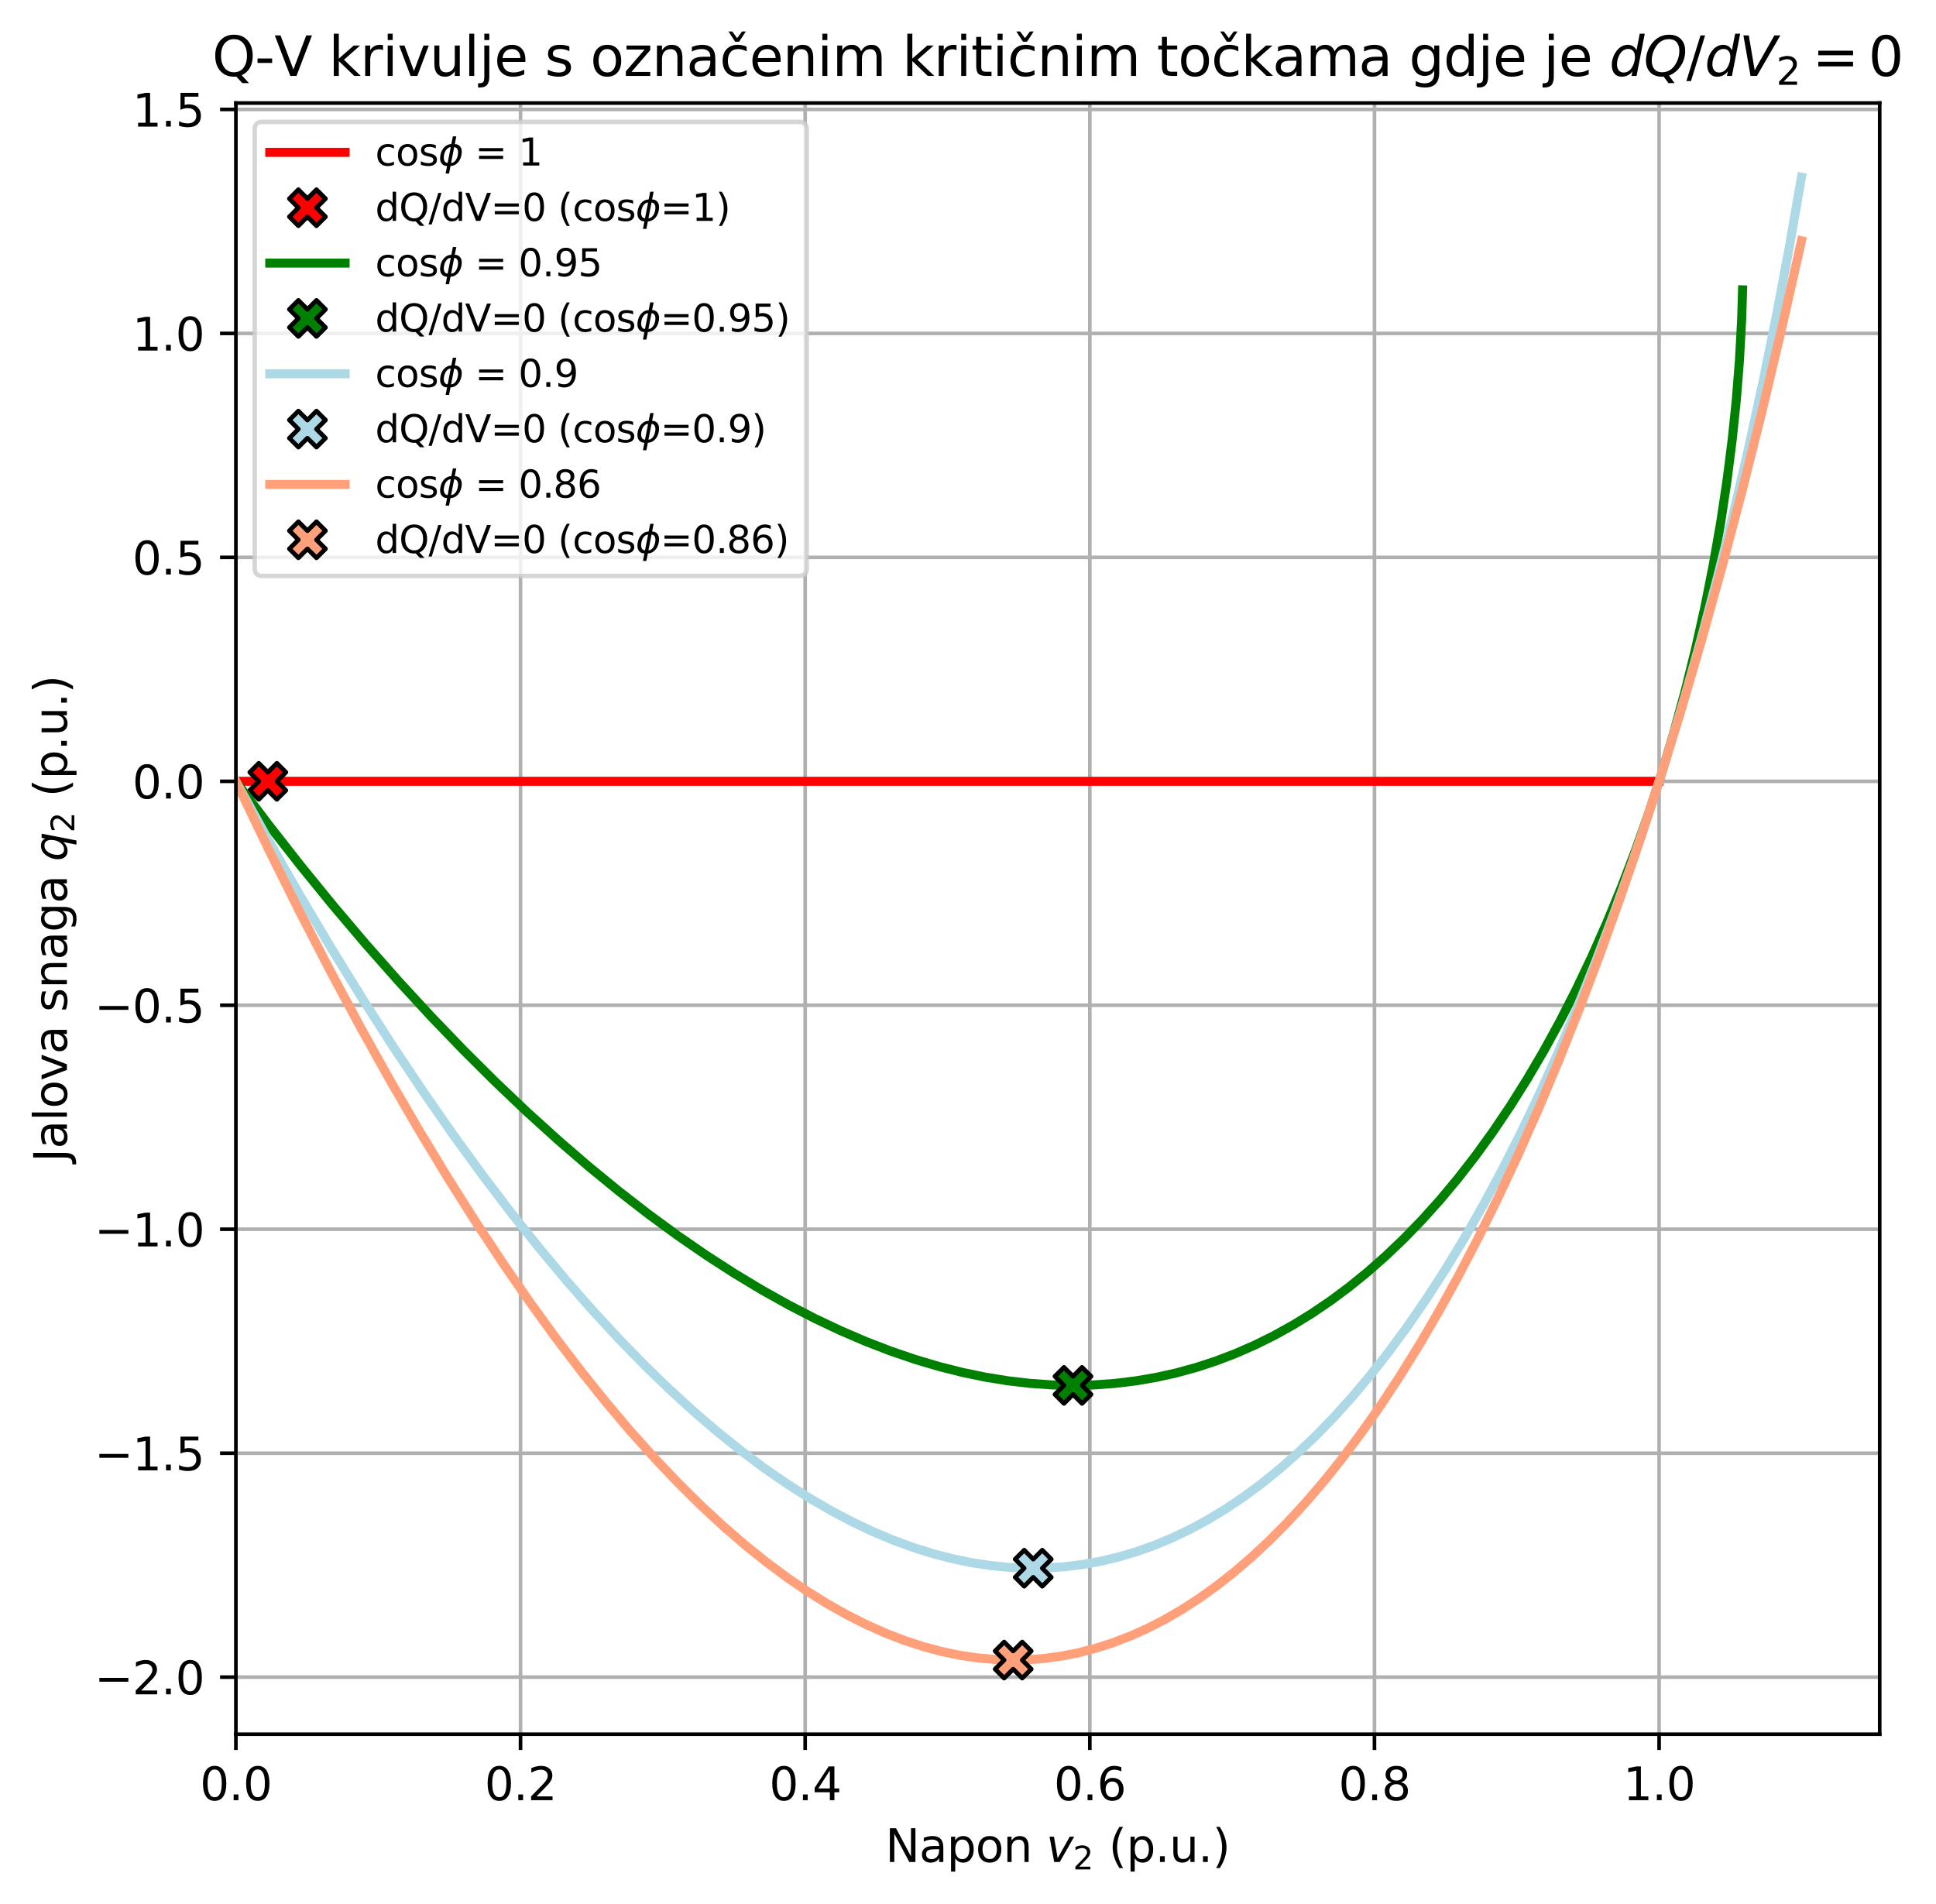 <?xml version="1.0" encoding="utf-8" standalone="no"?>
<!DOCTYPE svg PUBLIC "-//W3C//DTD SVG 1.1//EN"
  "http://www.w3.org/Graphics/SVG/1.1/DTD/svg11.dtd">
<svg xmlns:xlink="http://www.w3.org/1999/xlink" width="428.288pt" height="421.278pt" viewBox="0 0 428.288 421.278" xmlns="http://www.w3.org/2000/svg" version="1.1">
 <defs>
  <style type="text/css">*{stroke-linejoin: round; stroke-linecap: butt}</style>
 </defs>
 <g id="figure_1">
  <g id="patch_1">
   <path d="M 0 421.278 
L 428.288 421.278 
L 428.288 -0 
L 0 -0 
z
" style="fill: #ffffff"/>
  </g>
  <g id="axes_1">
   <g id="patch_2">
    <path d="M 52.183 383.7 
L 415.833 383.7 
L 415.833 22.8 
L 52.183 22.8 
z
" style="fill: #ffffff"/>
   </g>
   <g id="matplotlib.axis_1">
    <g id="xtick_1">
     <g id="line2d_1">
      <path d="M 52.183 383.7 
L 52.183 22.8 
" clip-path="url(#pdd6b970af5)" style="fill: none; stroke: #b0b0b0; stroke-width: 0.8; stroke-linecap: square"/>
     </g>
     <g id="line2d_2">
      <defs>
       <path id="mf94f28412d" d="M 0 0 
L 0 3.5 
" style="stroke: #000000; stroke-width: 0.8"/>
      </defs>
      <g>
       <use xlink:href="#mf94f28412d" x="52.183" y="383.7" style="stroke: #000000; stroke-width: 0.8"/>
      </g>
     </g>
     <g id="text_1">
      <!-- 0.0 -->
      <g transform="translate(44.231 398.298) scale(0.1 -0.1)">
       <defs>
        <path id="DejaVuSans-30" d="M 2034 4250 
Q 1547 4250 1301 3770 
Q 1056 3291 1056 2328 
Q 1056 1369 1301 889 
Q 1547 409 2034 409 
Q 2525 409 2770 889 
Q 3016 1369 3016 2328 
Q 3016 3291 2770 3770 
Q 2525 4250 2034 4250 
z
M 2034 4750 
Q 2819 4750 3233 4129 
Q 3647 3509 3647 2328 
Q 3647 1150 3233 529 
Q 2819 -91 2034 -91 
Q 1250 -91 836 529 
Q 422 1150 422 2328 
Q 422 3509 836 4129 
Q 1250 4750 2034 4750 
z
" transform="scale(0.016)"/>
        <path id="DejaVuSans-2e" d="M 684 794 
L 1344 794 
L 1344 0 
L 684 0 
L 684 794 
z
" transform="scale(0.016)"/>
       </defs>
       <use xlink:href="#DejaVuSans-30"/>
       <use xlink:href="#DejaVuSans-2e" transform="translate(63.623 0)"/>
       <use xlink:href="#DejaVuSans-30" transform="translate(95.41 0)"/>
      </g>
     </g>
    </g>
    <g id="xtick_2">
     <g id="line2d_3">
      <path d="M 115.153 383.7 
L 115.153 22.8 
" clip-path="url(#pdd6b970af5)" style="fill: none; stroke: #b0b0b0; stroke-width: 0.8; stroke-linecap: square"/>
     </g>
     <g id="line2d_4">
      <g>
       <use xlink:href="#mf94f28412d" x="115.153" y="383.7" style="stroke: #000000; stroke-width: 0.8"/>
      </g>
     </g>
     <g id="text_2">
      <!-- 0.2 -->
      <g transform="translate(107.202 398.298) scale(0.1 -0.1)">
       <defs>
        <path id="DejaVuSans-32" d="M 1228 531 
L 3431 531 
L 3431 0 
L 469 0 
L 469 531 
Q 828 903 1448 1529 
Q 2069 2156 2228 2338 
Q 2531 2678 2651 2914 
Q 2772 3150 2772 3378 
Q 2772 3750 2511 3984 
Q 2250 4219 1831 4219 
Q 1534 4219 1204 4116 
Q 875 4013 500 3803 
L 500 4441 
Q 881 4594 1212 4672 
Q 1544 4750 1819 4750 
Q 2544 4750 2975 4387 
Q 3406 4025 3406 3419 
Q 3406 3131 3298 2873 
Q 3191 2616 2906 2266 
Q 2828 2175 2409 1742 
Q 1991 1309 1228 531 
z
" transform="scale(0.016)"/>
       </defs>
       <use xlink:href="#DejaVuSans-30"/>
       <use xlink:href="#DejaVuSans-2e" transform="translate(63.623 0)"/>
       <use xlink:href="#DejaVuSans-32" transform="translate(95.41 0)"/>
      </g>
     </g>
    </g>
    <g id="xtick_3">
     <g id="line2d_5">
      <path d="M 178.123 383.7 
L 178.123 22.8 
" clip-path="url(#pdd6b970af5)" style="fill: none; stroke: #b0b0b0; stroke-width: 0.8; stroke-linecap: square"/>
     </g>
     <g id="line2d_6">
      <g>
       <use xlink:href="#mf94f28412d" x="178.123" y="383.7" style="stroke: #000000; stroke-width: 0.8"/>
      </g>
     </g>
     <g id="text_3">
      <!-- 0.4 -->
      <g transform="translate(170.172 398.298) scale(0.1 -0.1)">
       <defs>
        <path id="DejaVuSans-34" d="M 2419 4116 
L 825 1625 
L 2419 1625 
L 2419 4116 
z
M 2253 4666 
L 3047 4666 
L 3047 1625 
L 3713 1625 
L 3713 1100 
L 3047 1100 
L 3047 0 
L 2419 0 
L 2419 1100 
L 313 1100 
L 313 1709 
L 2253 4666 
z
" transform="scale(0.016)"/>
       </defs>
       <use xlink:href="#DejaVuSans-30"/>
       <use xlink:href="#DejaVuSans-2e" transform="translate(63.623 0)"/>
       <use xlink:href="#DejaVuSans-34" transform="translate(95.41 0)"/>
      </g>
     </g>
    </g>
    <g id="xtick_4">
     <g id="line2d_7">
      <path d="M 241.094 383.7 
L 241.094 22.8 
" clip-path="url(#pdd6b970af5)" style="fill: none; stroke: #b0b0b0; stroke-width: 0.8; stroke-linecap: square"/>
     </g>
     <g id="line2d_8">
      <g>
       <use xlink:href="#mf94f28412d" x="241.094" y="383.7" style="stroke: #000000; stroke-width: 0.8"/>
      </g>
     </g>
     <g id="text_4">
      <!-- 0.6 -->
      <g transform="translate(233.142 398.298) scale(0.1 -0.1)">
       <defs>
        <path id="DejaVuSans-36" d="M 2113 2584 
Q 1688 2584 1439 2293 
Q 1191 2003 1191 1497 
Q 1191 994 1439 701 
Q 1688 409 2113 409 
Q 2538 409 2786 701 
Q 3034 994 3034 1497 
Q 3034 2003 2786 2293 
Q 2538 2584 2113 2584 
z
M 3366 4563 
L 3366 3988 
Q 3128 4100 2886 4159 
Q 2644 4219 2406 4219 
Q 1781 4219 1451 3797 
Q 1122 3375 1075 2522 
Q 1259 2794 1537 2939 
Q 1816 3084 2150 3084 
Q 2853 3084 3261 2657 
Q 3669 2231 3669 1497 
Q 3669 778 3244 343 
Q 2819 -91 2113 -91 
Q 1303 -91 875 529 
Q 447 1150 447 2328 
Q 447 3434 972 4092 
Q 1497 4750 2381 4750 
Q 2619 4750 2861 4703 
Q 3103 4656 3366 4563 
z
" transform="scale(0.016)"/>
       </defs>
       <use xlink:href="#DejaVuSans-30"/>
       <use xlink:href="#DejaVuSans-2e" transform="translate(63.623 0)"/>
       <use xlink:href="#DejaVuSans-36" transform="translate(95.41 0)"/>
      </g>
     </g>
    </g>
    <g id="xtick_5">
     <g id="line2d_9">
      <path d="M 304.064 383.7 
L 304.064 22.8 
" clip-path="url(#pdd6b970af5)" style="fill: none; stroke: #b0b0b0; stroke-width: 0.8; stroke-linecap: square"/>
     </g>
     <g id="line2d_10">
      <g>
       <use xlink:href="#mf94f28412d" x="304.064" y="383.7" style="stroke: #000000; stroke-width: 0.8"/>
      </g>
     </g>
     <g id="text_5">
      <!-- 0.8 -->
      <g transform="translate(296.112 398.298) scale(0.1 -0.1)">
       <defs>
        <path id="DejaVuSans-38" d="M 2034 2216 
Q 1584 2216 1326 1975 
Q 1069 1734 1069 1313 
Q 1069 891 1326 650 
Q 1584 409 2034 409 
Q 2484 409 2743 651 
Q 3003 894 3003 1313 
Q 3003 1734 2745 1975 
Q 2488 2216 2034 2216 
z
M 1403 2484 
Q 997 2584 770 2862 
Q 544 3141 544 3541 
Q 544 4100 942 4425 
Q 1341 4750 2034 4750 
Q 2731 4750 3128 4425 
Q 3525 4100 3525 3541 
Q 3525 3141 3298 2862 
Q 3072 2584 2669 2484 
Q 3125 2378 3379 2068 
Q 3634 1759 3634 1313 
Q 3634 634 3220 271 
Q 2806 -91 2034 -91 
Q 1263 -91 848 271 
Q 434 634 434 1313 
Q 434 1759 690 2068 
Q 947 2378 1403 2484 
z
M 1172 3481 
Q 1172 3119 1398 2916 
Q 1625 2713 2034 2713 
Q 2441 2713 2670 2916 
Q 2900 3119 2900 3481 
Q 2900 3844 2670 4047 
Q 2441 4250 2034 4250 
Q 1625 4250 1398 4047 
Q 1172 3844 1172 3481 
z
" transform="scale(0.016)"/>
       </defs>
       <use xlink:href="#DejaVuSans-30"/>
       <use xlink:href="#DejaVuSans-2e" transform="translate(63.623 0)"/>
       <use xlink:href="#DejaVuSans-38" transform="translate(95.41 0)"/>
      </g>
     </g>
    </g>
    <g id="xtick_6">
     <g id="line2d_11">
      <path d="M 367.034 383.7 
L 367.034 22.8 
" clip-path="url(#pdd6b970af5)" style="fill: none; stroke: #b0b0b0; stroke-width: 0.8; stroke-linecap: square"/>
     </g>
     <g id="line2d_12">
      <g>
       <use xlink:href="#mf94f28412d" x="367.034" y="383.7" style="stroke: #000000; stroke-width: 0.8"/>
      </g>
     </g>
     <g id="text_6">
      <!-- 1.0 -->
      <g transform="translate(359.083 398.298) scale(0.1 -0.1)">
       <defs>
        <path id="DejaVuSans-31" d="M 794 531 
L 1825 531 
L 1825 4091 
L 703 3866 
L 703 4441 
L 1819 4666 
L 2450 4666 
L 2450 531 
L 3481 531 
L 3481 0 
L 794 0 
L 794 531 
z
" transform="scale(0.016)"/>
       </defs>
       <use xlink:href="#DejaVuSans-31"/>
       <use xlink:href="#DejaVuSans-2e" transform="translate(63.623 0)"/>
       <use xlink:href="#DejaVuSans-30" transform="translate(95.41 0)"/>
      </g>
     </g>
    </g>
    <g id="text_7">
     <!-- Napon $v_2$ (p.u.) -->
     <g transform="translate(195.858 411.978) scale(0.1 -0.1)">
      <defs>
       <path id="DejaVuSans-4e" d="M 628 4666 
L 1478 4666 
L 3547 763 
L 3547 4666 
L 4159 4666 
L 4159 0 
L 3309 0 
L 1241 3903 
L 1241 0 
L 628 0 
L 628 4666 
z
" transform="scale(0.016)"/>
       <path id="DejaVuSans-61" d="M 2194 1759 
Q 1497 1759 1228 1600 
Q 959 1441 959 1056 
Q 959 750 1161 570 
Q 1363 391 1709 391 
Q 2188 391 2477 730 
Q 2766 1069 2766 1631 
L 2766 1759 
L 2194 1759 
z
M 3341 1997 
L 3341 0 
L 2766 0 
L 2766 531 
Q 2569 213 2275 61 
Q 1981 -91 1556 -91 
Q 1019 -91 701 211 
Q 384 513 384 1019 
Q 384 1609 779 1909 
Q 1175 2209 1959 2209 
L 2766 2209 
L 2766 2266 
Q 2766 2663 2505 2880 
Q 2244 3097 1772 3097 
Q 1472 3097 1187 3025 
Q 903 2953 641 2809 
L 641 3341 
Q 956 3463 1253 3523 
Q 1550 3584 1831 3584 
Q 2591 3584 2966 3190 
Q 3341 2797 3341 1997 
z
" transform="scale(0.016)"/>
       <path id="DejaVuSans-70" d="M 1159 525 
L 1159 -1331 
L 581 -1331 
L 581 3500 
L 1159 3500 
L 1159 2969 
Q 1341 3281 1617 3432 
Q 1894 3584 2278 3584 
Q 2916 3584 3314 3078 
Q 3713 2572 3713 1747 
Q 3713 922 3314 415 
Q 2916 -91 2278 -91 
Q 1894 -91 1617 61 
Q 1341 213 1159 525 
z
M 3116 1747 
Q 3116 2381 2855 2742 
Q 2594 3103 2138 3103 
Q 1681 3103 1420 2742 
Q 1159 2381 1159 1747 
Q 1159 1113 1420 752 
Q 1681 391 2138 391 
Q 2594 391 2855 752 
Q 3116 1113 3116 1747 
z
" transform="scale(0.016)"/>
       <path id="DejaVuSans-6f" d="M 1959 3097 
Q 1497 3097 1228 2736 
Q 959 2375 959 1747 
Q 959 1119 1226 758 
Q 1494 397 1959 397 
Q 2419 397 2687 759 
Q 2956 1122 2956 1747 
Q 2956 2369 2687 2733 
Q 2419 3097 1959 3097 
z
M 1959 3584 
Q 2709 3584 3137 3096 
Q 3566 2609 3566 1747 
Q 3566 888 3137 398 
Q 2709 -91 1959 -91 
Q 1206 -91 779 398 
Q 353 888 353 1747 
Q 353 2609 779 3096 
Q 1206 3584 1959 3584 
z
" transform="scale(0.016)"/>
       <path id="DejaVuSans-6e" d="M 3513 2113 
L 3513 0 
L 2938 0 
L 2938 2094 
Q 2938 2591 2744 2837 
Q 2550 3084 2163 3084 
Q 1697 3084 1428 2787 
Q 1159 2491 1159 1978 
L 1159 0 
L 581 0 
L 581 3500 
L 1159 3500 
L 1159 2956 
Q 1366 3272 1645 3428 
Q 1925 3584 2291 3584 
Q 2894 3584 3203 3211 
Q 3513 2838 3513 2113 
z
" transform="scale(0.016)"/>
       <path id="DejaVuSans-20" transform="scale(0.016)"/>
       <path id="DejaVuSans-Oblique-76" d="M 459 3500 
L 1069 3500 
L 1581 525 
L 3256 3500 
L 3866 3500 
L 1875 0 
L 1100 0 
L 459 3500 
z
" transform="scale(0.016)"/>
       <path id="DejaVuSans-28" d="M 1984 4856 
Q 1566 4138 1362 3434 
Q 1159 2731 1159 2009 
Q 1159 1288 1364 580 
Q 1569 -128 1984 -844 
L 1484 -844 
Q 1016 -109 783 600 
Q 550 1309 550 2009 
Q 550 2706 781 3412 
Q 1013 4119 1484 4856 
L 1984 4856 
z
" transform="scale(0.016)"/>
       <path id="DejaVuSans-75" d="M 544 1381 
L 544 3500 
L 1119 3500 
L 1119 1403 
Q 1119 906 1312 657 
Q 1506 409 1894 409 
Q 2359 409 2629 706 
Q 2900 1003 2900 1516 
L 2900 3500 
L 3475 3500 
L 3475 0 
L 2900 0 
L 2900 538 
Q 2691 219 2414 64 
Q 2138 -91 1772 -91 
Q 1169 -91 856 284 
Q 544 659 544 1381 
z
M 1991 3584 
L 1991 3584 
z
" transform="scale(0.016)"/>
       <path id="DejaVuSans-29" d="M 513 4856 
L 1013 4856 
Q 1481 4119 1714 3412 
Q 1947 2706 1947 2009 
Q 1947 1309 1714 600 
Q 1481 -109 1013 -844 
L 513 -844 
Q 928 -128 1133 580 
Q 1338 1288 1338 2009 
Q 1338 2731 1133 3434 
Q 928 4138 513 4856 
z
" transform="scale(0.016)"/>
      </defs>
      <use xlink:href="#DejaVuSans-4e" transform="translate(0 0.125)"/>
      <use xlink:href="#DejaVuSans-61" transform="translate(74.805 0.125)"/>
      <use xlink:href="#DejaVuSans-70" transform="translate(136.084 0.125)"/>
      <use xlink:href="#DejaVuSans-6f" transform="translate(199.561 0.125)"/>
      <use xlink:href="#DejaVuSans-6e" transform="translate(260.742 0.125)"/>
      <use xlink:href="#DejaVuSans-20" transform="translate(324.121 0.125)"/>
      <use xlink:href="#DejaVuSans-Oblique-76" transform="translate(355.908 0.125)"/>
      <use xlink:href="#DejaVuSans-32" transform="translate(415.088 -16.281) scale(0.7)"/>
      <use xlink:href="#DejaVuSans-20" transform="translate(462.358 0.125)"/>
      <use xlink:href="#DejaVuSans-28" transform="translate(494.146 0.125)"/>
      <use xlink:href="#DejaVuSans-70" transform="translate(533.159 0.125)"/>
      <use xlink:href="#DejaVuSans-2e" transform="translate(596.636 0.125)"/>
      <use xlink:href="#DejaVuSans-75" transform="translate(628.423 0.125)"/>
      <use xlink:href="#DejaVuSans-2e" transform="translate(691.802 0.125)"/>
      <use xlink:href="#DejaVuSans-29" transform="translate(723.589 0.125)"/>
     </g>
    </g>
   </g>
   <g id="matplotlib.axis_2">
    <g id="ytick_1">
     <g id="line2d_13">
      <path d="M 52.183 371.072 
L 415.833 371.072 
" clip-path="url(#pdd6b970af5)" style="fill: none; stroke: #b0b0b0; stroke-width: 0.8; stroke-linecap: square"/>
     </g>
     <g id="line2d_14">
      <defs>
       <path id="m7a5fbf3e3a" d="M 0 0 
L -3.5 0 
" style="stroke: #000000; stroke-width: 0.8"/>
      </defs>
      <g>
       <use xlink:href="#m7a5fbf3e3a" x="52.183" y="371.072" style="stroke: #000000; stroke-width: 0.8"/>
      </g>
     </g>
     <g id="text_8">
      <!-- −2.0 -->
      <g transform="translate(20.9 374.871) scale(0.1 -0.1)">
       <defs>
        <path id="DejaVuSans-2212" d="M 678 2272 
L 4684 2272 
L 4684 1741 
L 678 1741 
L 678 2272 
z
" transform="scale(0.016)"/>
       </defs>
       <use xlink:href="#DejaVuSans-2212"/>
       <use xlink:href="#DejaVuSans-32" transform="translate(83.789 0)"/>
       <use xlink:href="#DejaVuSans-2e" transform="translate(147.412 0)"/>
       <use xlink:href="#DejaVuSans-30" transform="translate(179.199 0)"/>
      </g>
     </g>
    </g>
    <g id="ytick_2">
     <g id="line2d_15">
      <path d="M 52.183 321.521 
L 415.833 321.521 
" clip-path="url(#pdd6b970af5)" style="fill: none; stroke: #b0b0b0; stroke-width: 0.8; stroke-linecap: square"/>
     </g>
     <g id="line2d_16">
      <g>
       <use xlink:href="#m7a5fbf3e3a" x="52.183" y="321.521" style="stroke: #000000; stroke-width: 0.8"/>
      </g>
     </g>
     <g id="text_9">
      <!-- −1.5 -->
      <g transform="translate(20.9 325.32) scale(0.1 -0.1)">
       <defs>
        <path id="DejaVuSans-35" d="M 691 4666 
L 3169 4666 
L 3169 4134 
L 1269 4134 
L 1269 2991 
Q 1406 3038 1543 3061 
Q 1681 3084 1819 3084 
Q 2600 3084 3056 2656 
Q 3513 2228 3513 1497 
Q 3513 744 3044 326 
Q 2575 -91 1722 -91 
Q 1428 -91 1123 -41 
Q 819 9 494 109 
L 494 744 
Q 775 591 1075 516 
Q 1375 441 1709 441 
Q 2250 441 2565 725 
Q 2881 1009 2881 1497 
Q 2881 1984 2565 2268 
Q 2250 2553 1709 2553 
Q 1456 2553 1204 2497 
Q 953 2441 691 2322 
L 691 4666 
z
" transform="scale(0.016)"/>
       </defs>
       <use xlink:href="#DejaVuSans-2212"/>
       <use xlink:href="#DejaVuSans-31" transform="translate(83.789 0)"/>
       <use xlink:href="#DejaVuSans-2e" transform="translate(147.412 0)"/>
       <use xlink:href="#DejaVuSans-35" transform="translate(179.199 0)"/>
      </g>
     </g>
    </g>
    <g id="ytick_3">
     <g id="line2d_17">
      <path d="M 52.183 271.969 
L 415.833 271.969 
" clip-path="url(#pdd6b970af5)" style="fill: none; stroke: #b0b0b0; stroke-width: 0.8; stroke-linecap: square"/>
     </g>
     <g id="line2d_18">
      <g>
       <use xlink:href="#m7a5fbf3e3a" x="52.183" y="271.969" style="stroke: #000000; stroke-width: 0.8"/>
      </g>
     </g>
     <g id="text_10">
      <!-- −1.0 -->
      <g transform="translate(20.9 275.768) scale(0.1 -0.1)">
       <use xlink:href="#DejaVuSans-2212"/>
       <use xlink:href="#DejaVuSans-31" transform="translate(83.789 0)"/>
       <use xlink:href="#DejaVuSans-2e" transform="translate(147.412 0)"/>
       <use xlink:href="#DejaVuSans-30" transform="translate(179.199 0)"/>
      </g>
     </g>
    </g>
    <g id="ytick_4">
     <g id="line2d_19">
      <path d="M 52.183 222.418 
L 415.833 222.418 
" clip-path="url(#pdd6b970af5)" style="fill: none; stroke: #b0b0b0; stroke-width: 0.8; stroke-linecap: square"/>
     </g>
     <g id="line2d_20">
      <g>
       <use xlink:href="#m7a5fbf3e3a" x="52.183" y="222.418" style="stroke: #000000; stroke-width: 0.8"/>
      </g>
     </g>
     <g id="text_11">
      <!-- −0.5 -->
      <g transform="translate(20.9 226.217) scale(0.1 -0.1)">
       <use xlink:href="#DejaVuSans-2212"/>
       <use xlink:href="#DejaVuSans-30" transform="translate(83.789 0)"/>
       <use xlink:href="#DejaVuSans-2e" transform="translate(147.412 0)"/>
       <use xlink:href="#DejaVuSans-35" transform="translate(179.199 0)"/>
      </g>
     </g>
    </g>
    <g id="ytick_5">
     <g id="line2d_21">
      <path d="M 52.183 172.866 
L 415.833 172.866 
" clip-path="url(#pdd6b970af5)" style="fill: none; stroke: #b0b0b0; stroke-width: 0.8; stroke-linecap: square"/>
     </g>
     <g id="line2d_22">
      <g>
       <use xlink:href="#m7a5fbf3e3a" x="52.183" y="172.866" style="stroke: #000000; stroke-width: 0.8"/>
      </g>
     </g>
     <g id="text_12">
      <!-- 0.0 -->
      <g transform="translate(29.28 176.665) scale(0.1 -0.1)">
       <use xlink:href="#DejaVuSans-30"/>
       <use xlink:href="#DejaVuSans-2e" transform="translate(63.623 0)"/>
       <use xlink:href="#DejaVuSans-30" transform="translate(95.41 0)"/>
      </g>
     </g>
    </g>
    <g id="ytick_6">
     <g id="line2d_23">
      <path d="M 52.183 123.314 
L 415.833 123.314 
" clip-path="url(#pdd6b970af5)" style="fill: none; stroke: #b0b0b0; stroke-width: 0.8; stroke-linecap: square"/>
     </g>
     <g id="line2d_24">
      <g>
       <use xlink:href="#m7a5fbf3e3a" x="52.183" y="123.314" style="stroke: #000000; stroke-width: 0.8"/>
      </g>
     </g>
     <g id="text_13">
      <!-- 0.5 -->
      <g transform="translate(29.28 127.114) scale(0.1 -0.1)">
       <use xlink:href="#DejaVuSans-30"/>
       <use xlink:href="#DejaVuSans-2e" transform="translate(63.623 0)"/>
       <use xlink:href="#DejaVuSans-35" transform="translate(95.41 0)"/>
      </g>
     </g>
    </g>
    <g id="ytick_7">
     <g id="line2d_25">
      <path d="M 52.183 73.763 
L 415.833 73.763 
" clip-path="url(#pdd6b970af5)" style="fill: none; stroke: #b0b0b0; stroke-width: 0.8; stroke-linecap: square"/>
     </g>
     <g id="line2d_26">
      <g>
       <use xlink:href="#m7a5fbf3e3a" x="52.183" y="73.763" style="stroke: #000000; stroke-width: 0.8"/>
      </g>
     </g>
     <g id="text_14">
      <!-- 1.0 -->
      <g transform="translate(29.28 77.562) scale(0.1 -0.1)">
       <use xlink:href="#DejaVuSans-31"/>
       <use xlink:href="#DejaVuSans-2e" transform="translate(63.623 0)"/>
       <use xlink:href="#DejaVuSans-30" transform="translate(95.41 0)"/>
      </g>
     </g>
    </g>
    <g id="ytick_8">
     <g id="line2d_27">
      <path d="M 52.183 24.211 
L 415.833 24.211 
" clip-path="url(#pdd6b970af5)" style="fill: none; stroke: #b0b0b0; stroke-width: 0.8; stroke-linecap: square"/>
     </g>
     <g id="line2d_28">
      <g>
       <use xlink:href="#m7a5fbf3e3a" x="52.183" y="24.211" style="stroke: #000000; stroke-width: 0.8"/>
      </g>
     </g>
     <g id="text_15">
      <!-- 1.5 -->
      <g transform="translate(29.28 28.01) scale(0.1 -0.1)">
       <use xlink:href="#DejaVuSans-31"/>
       <use xlink:href="#DejaVuSans-2e" transform="translate(63.623 0)"/>
       <use xlink:href="#DejaVuSans-35" transform="translate(95.41 0)"/>
      </g>
     </g>
    </g>
    <g id="text_16">
     <!-- Jalova snaga $q_2$ (p.u.) -->
     <g transform="translate(14.8 257.1) rotate(-90) scale(0.1 -0.1)">
      <defs>
       <path id="DejaVuSans-4a" d="M 628 4666 
L 1259 4666 
L 1259 325 
Q 1259 -519 939 -900 
Q 619 -1281 -91 -1281 
L -331 -1281 
L -331 -750 
L -134 -750 
Q 284 -750 456 -515 
Q 628 -281 628 325 
L 628 4666 
z
" transform="scale(0.016)"/>
       <path id="DejaVuSans-6c" d="M 603 4863 
L 1178 4863 
L 1178 0 
L 603 0 
L 603 4863 
z
" transform="scale(0.016)"/>
       <path id="DejaVuSans-76" d="M 191 3500 
L 800 3500 
L 1894 563 
L 2988 3500 
L 3597 3500 
L 2284 0 
L 1503 0 
L 191 3500 
z
" transform="scale(0.016)"/>
       <path id="DejaVuSans-73" d="M 2834 3397 
L 2834 2853 
Q 2591 2978 2328 3040 
Q 2066 3103 1784 3103 
Q 1356 3103 1142 2972 
Q 928 2841 928 2578 
Q 928 2378 1081 2264 
Q 1234 2150 1697 2047 
L 1894 2003 
Q 2506 1872 2764 1633 
Q 3022 1394 3022 966 
Q 3022 478 2636 193 
Q 2250 -91 1575 -91 
Q 1294 -91 989 -36 
Q 684 19 347 128 
L 347 722 
Q 666 556 975 473 
Q 1284 391 1588 391 
Q 1994 391 2212 530 
Q 2431 669 2431 922 
Q 2431 1156 2273 1281 
Q 2116 1406 1581 1522 
L 1381 1569 
Q 847 1681 609 1914 
Q 372 2147 372 2553 
Q 372 3047 722 3315 
Q 1072 3584 1716 3584 
Q 2034 3584 2315 3537 
Q 2597 3491 2834 3397 
z
" transform="scale(0.016)"/>
       <path id="DejaVuSans-67" d="M 2906 1791 
Q 2906 2416 2648 2759 
Q 2391 3103 1925 3103 
Q 1463 3103 1205 2759 
Q 947 2416 947 1791 
Q 947 1169 1205 825 
Q 1463 481 1925 481 
Q 2391 481 2648 825 
Q 2906 1169 2906 1791 
z
M 3481 434 
Q 3481 -459 3084 -895 
Q 2688 -1331 1869 -1331 
Q 1566 -1331 1297 -1286 
Q 1028 -1241 775 -1147 
L 775 -588 
Q 1028 -725 1275 -790 
Q 1522 -856 1778 -856 
Q 2344 -856 2625 -561 
Q 2906 -266 2906 331 
L 2906 616 
Q 2728 306 2450 153 
Q 2172 0 1784 0 
Q 1141 0 747 490 
Q 353 981 353 1791 
Q 353 2603 747 3093 
Q 1141 3584 1784 3584 
Q 2172 3584 2450 3431 
Q 2728 3278 2906 2969 
L 2906 3500 
L 3481 3500 
L 3481 434 
z
" transform="scale(0.016)"/>
       <path id="DejaVuSans-Oblique-71" d="M 2669 525 
Q 2438 222 2123 65 
Q 1809 -91 1428 -91 
Q 897 -91 595 267 
Q 294 625 294 1253 
Q 294 1759 480 2231 
Q 666 2703 1013 3078 
Q 1238 3322 1530 3453 
Q 1822 3584 2144 3584 
Q 2531 3584 2781 3431 
Q 3031 3278 3144 2969 
L 3244 3494 
L 3822 3494 
L 2888 -1319 
L 2309 -1319 
L 2669 525 
z
M 891 1338 
Q 891 875 1084 633 
Q 1278 391 1644 391 
Q 2188 391 2572 911 
Q 2956 1431 2956 2175 
Q 2956 2625 2757 2864 
Q 2559 3103 2188 3103 
Q 1916 3103 1684 2976 
Q 1453 2850 1281 2606 
Q 1100 2350 995 2006 
Q 891 1663 891 1338 
z
" transform="scale(0.016)"/>
      </defs>
      <use xlink:href="#DejaVuSans-4a" transform="translate(0 0.016)"/>
      <use xlink:href="#DejaVuSans-61" transform="translate(29.492 0.016)"/>
      <use xlink:href="#DejaVuSans-6c" transform="translate(90.771 0.016)"/>
      <use xlink:href="#DejaVuSans-6f" transform="translate(118.555 0.016)"/>
      <use xlink:href="#DejaVuSans-76" transform="translate(179.736 0.016)"/>
      <use xlink:href="#DejaVuSans-61" transform="translate(238.916 0.016)"/>
      <use xlink:href="#DejaVuSans-20" transform="translate(300.195 0.016)"/>
      <use xlink:href="#DejaVuSans-73" transform="translate(331.982 0.016)"/>
      <use xlink:href="#DejaVuSans-6e" transform="translate(384.082 0.016)"/>
      <use xlink:href="#DejaVuSans-61" transform="translate(447.461 0.016)"/>
      <use xlink:href="#DejaVuSans-67" transform="translate(508.74 0.016)"/>
      <use xlink:href="#DejaVuSans-61" transform="translate(572.217 0.016)"/>
      <use xlink:href="#DejaVuSans-20" transform="translate(633.496 0.016)"/>
      <use xlink:href="#DejaVuSans-Oblique-71" transform="translate(665.283 0.016)"/>
      <use xlink:href="#DejaVuSans-32" transform="translate(728.76 -16.391) scale(0.7)"/>
      <use xlink:href="#DejaVuSans-20" transform="translate(776.03 0.016)"/>
      <use xlink:href="#DejaVuSans-28" transform="translate(807.817 0.016)"/>
      <use xlink:href="#DejaVuSans-70" transform="translate(846.831 0.016)"/>
      <use xlink:href="#DejaVuSans-2e" transform="translate(910.308 0.016)"/>
      <use xlink:href="#DejaVuSans-75" transform="translate(942.095 0.016)"/>
      <use xlink:href="#DejaVuSans-2e" transform="translate(1005.474 0.016)"/>
      <use xlink:href="#DejaVuSans-29" transform="translate(1037.261 0.016)"/>
     </g>
    </g>
   </g>
   <g id="line2d_29">
    <path d="M 52.252 172.866 
L 366.997 172.866 
L 366.997 172.866 
" clip-path="url(#pdd6b970af5)" style="fill: none; stroke: #ff0000; stroke-width: 2; stroke-linecap: square"/>
   </g>
   <g id="line2d_30">
    <defs>
     <path id="mfc36d1a198" d="M -2 4 
L 0 2 
L 2 4 
L 4 2 
L 2 0 
L 4 -2 
L 2 -4 
L 0 -2 
L -2 -4 
L -4 -2 
L -2 0 
L -4 2 
z
" style="stroke: #000000; stroke-linejoin: miter"/>
    </defs>
    <g clip-path="url(#pdd6b970af5)">
     <use xlink:href="#mfc36d1a198" x="59.249" y="172.866" style="fill: #ff0000; stroke: #000000; stroke-linejoin: miter"/>
    </g>
   </g>
   <g id="line2d_31">
    <path d="M 52.252 172.96 
L 59.319 182.35 
L 66.455 191.467 
L 73.66 200.315 
L 80.865 208.814 
L 88.07 216.973 
L 95.276 224.798 
L 102.412 232.222 
L 109.478 239.257 
L 116.476 245.912 
L 123.404 252.195 
L 130.193 258.055 
L 136.914 263.561 
L 143.495 268.667 
L 149.939 273.386 
L 156.243 277.731 
L 162.409 281.715 
L 168.506 285.391 
L 174.464 288.725 
L 180.284 291.728 
L 185.965 294.414 
L 191.577 296.823 
L 197.05 298.932 
L 202.454 300.776 
L 207.719 302.339 
L 212.915 303.649 
L 217.973 304.697 
L 222.961 305.505 
L 227.88 306.076 
L 232.73 306.414 
L 237.441 306.522 
L 242.083 306.409 
L 246.724 306.074 
L 251.297 305.518 
L 255.8 304.745 
L 260.234 303.759 
L 264.599 302.563 
L 268.964 301.136 
L 273.259 299.498 
L 277.555 297.621 
L 281.781 295.531 
L 286.007 293.19 
L 290.164 290.635 
L 294.321 287.818 
L 298.408 284.781 
L 302.496 281.467 
L 306.583 277.864 
L 310.602 274.025 
L 314.62 269.877 
L 318.569 265.481 
L 322.518 260.75 
L 326.398 255.754 
L 330.277 250.391 
L 334.088 244.74 
L 337.829 238.791 
L 341.501 232.534 
L 345.104 225.955 
L 348.637 219.036 
L 352.101 211.756 
L 355.427 204.248 
L 358.683 196.338 
L 361.8 188.17 
L 364.78 179.733 
L 367.62 171.006 
L 370.253 162.2 
L 372.747 153.073 
L 375.033 143.856 
L 377.112 134.555 
L 378.982 125.164 
L 380.645 115.66 
L 382.031 106.486 
L 383.208 97.224 
L 384.109 88.515 
L 384.802 79.811 
L 385.287 70.896 
L 385.495 64.135 
L 385.495 64.135 
" clip-path="url(#pdd6b970af5)" style="fill: none; stroke: #008000; stroke-width: 2; stroke-linecap: square"/>
   </g>
   <g id="line2d_32">
    <defs>
     <path id="m5116916de9" d="M -2 4 
L 0 2 
L 2 4 
L 4 2 
L 2 0 
L 4 -2 
L 2 -4 
L 0 -2 
L -2 -4 
L -4 -2 
L -2 0 
L -4 2 
z
" style="stroke: #000000; stroke-linejoin: miter"/>
    </defs>
    <g clip-path="url(#pdd6b970af5)">
     <use xlink:href="#m5116916de9" x="237.371" y="306.522" style="fill: #008000; stroke: #000000; stroke-linejoin: miter"/>
    </g>
   </g>
   <g id="line2d_33">
    <path d="M 52.252 172.994 
L 59.388 185.928 
L 66.455 198.28 
L 73.452 210.063 
L 80.311 221.181 
L 87.101 231.764 
L 93.752 241.721 
L 100.264 251.074 
L 106.707 259.94 
L 113.012 268.238 
L 119.178 275.989 
L 125.205 283.212 
L 131.094 289.929 
L 136.914 296.231 
L 142.595 302.056 
L 148.137 307.425 
L 153.541 312.356 
L 158.876 316.926 
L 164.072 321.088 
L 169.199 324.91 
L 174.187 328.353 
L 179.106 331.479 
L 183.886 334.257 
L 188.597 336.738 
L 193.239 338.932 
L 197.743 340.817 
L 202.177 342.435 
L 206.541 343.795 
L 210.837 344.902 
L 215.063 345.765 
L 219.22 346.391 
L 223.377 346.792 
L 227.464 346.964 
L 231.483 346.913 
L 235.501 346.641 
L 239.519 346.144 
L 243.468 345.432 
L 247.417 344.495 
L 251.366 343.328 
L 255.315 341.926 
L 259.264 340.286 
L 263.213 338.401 
L 267.162 336.267 
L 271.111 333.879 
L 275.06 331.23 
L 279.009 328.315 
L 283.028 325.068 
L 287.046 321.531 
L 291.064 317.698 
L 295.083 313.558 
L 299.17 309.024 
L 303.258 304.156 
L 307.345 298.941 
L 311.502 293.271 
L 315.659 287.219 
L 319.816 280.769 
L 323.973 273.907 
L 328.13 266.615 
L 332.287 258.873 
L 336.444 250.661 
L 340.6 241.955 
L 344.757 232.727 
L 348.914 222.947 
L 353.002 212.758 
L 357.089 201.963 
L 361.108 190.715 
L 365.057 178.999 
L 368.936 166.791 
L 372.747 154.064 
L 376.488 140.784 
L 380.091 127.172 
L 383.555 113.224 
L 386.88 98.927 
L 390.067 84.258 
L 393.116 69.179 
L 395.956 54.018 
L 398.519 39.205 
L 398.519 39.205 
" clip-path="url(#pdd6b970af5)" style="fill: none; stroke: #add8e6; stroke-width: 2; stroke-linecap: square"/>
   </g>
   <g id="line2d_34">
    <defs>
     <path id="m05169a4d41" d="M -2 4 
L 0 2 
L 2 4 
L 4 2 
L 2 0 
L 4 -2 
L 2 -4 
L 0 -2 
L -2 -4 
L -4 -2 
L -2 0 
L -4 2 
z
" style="stroke: #000000; stroke-linejoin: miter"/>
    </defs>
    <g clip-path="url(#pdd6b970af5)">
     <use xlink:href="#m05169a4d41" x="228.573" y="346.972" style="fill: #add8e6; stroke: #000000; stroke-linejoin: miter"/>
    </g>
   </g>
   <g id="line2d_35">
    <path d="M 52.252 173.013 
L 59.319 187.719 
L 66.247 201.632 
L 73.036 214.776 
L 79.757 227.304 
L 86.338 239.104 
L 92.782 250.201 
L 99.086 260.618 
L 105.252 270.38 
L 111.28 279.51 
L 117.169 288.032 
L 122.919 295.968 
L 128.531 303.341 
L 134.073 310.258 
L 139.477 316.65 
L 144.742 322.537 
L 149.939 328.014 
L 154.996 333.024 
L 159.915 337.587 
L 164.765 341.785 
L 169.476 345.573 
L 174.118 349.021 
L 178.621 352.094 
L 183.055 354.855 
L 187.42 357.313 
L 191.715 359.476 
L 195.941 361.355 
L 200.098 362.957 
L 204.186 364.293 
L 208.204 365.371 
L 212.153 366.201 
L 216.033 366.792 
L 219.913 367.157 
L 223.723 367.294 
L 227.533 367.208 
L 231.275 366.903 
L 235.016 366.379 
L 238.757 365.63 
L 242.498 364.656 
L 246.239 363.451 
L 249.981 362.015 
L 253.722 360.342 
L 257.532 358.392 
L 261.343 356.189 
L 265.153 353.731 
L 269.033 350.961 
L 272.913 347.917 
L 276.862 344.532 
L 280.811 340.853 
L 284.829 336.803 
L 288.847 332.437 
L 292.935 327.665 
L 297.092 322.464 
L 301.249 316.905 
L 305.475 310.876 
L 309.701 304.459 
L 313.996 297.529 
L 318.292 290.178 
L 322.657 282.265 
L 327.021 273.893 
L 331.455 264.902 
L 335.889 255.409 
L 340.393 245.233 
L 344.896 234.501 
L 349.399 223.192 
L 353.902 211.282 
L 358.406 198.745 
L 362.909 185.554 
L 367.412 171.674 
L 371.915 157.07 
L 376.419 141.701 
L 380.853 125.773 
L 385.287 109.003 
L 389.651 91.613 
L 393.947 73.574 
L 398.173 54.852 
L 398.519 53.272 
L 398.519 53.272 
" clip-path="url(#pdd6b970af5)" style="fill: none; stroke: #ffa07a; stroke-width: 2; stroke-linecap: square"/>
   </g>
   <g id="line2d_36">
    <defs>
     <path id="m5bc8e57797" d="M -2 4 
L 0 2 
L 2 4 
L 4 2 
L 2 0 
L 4 -2 
L 2 -4 
L 0 -2 
L -2 -4 
L -4 -2 
L -2 0 
L -4 2 
z
" style="stroke: #000000; stroke-linejoin: miter"/>
    </defs>
    <g clip-path="url(#pdd6b970af5)">
     <use xlink:href="#m5bc8e57797" x="224.139" y="367.295" style="fill: #ffa07a; stroke: #000000; stroke-linejoin: miter"/>
    </g>
   </g>
   <g id="patch_3">
    <path d="M 52.183 383.7 
L 52.183 22.8 
" style="fill: none; stroke: #000000; stroke-width: 0.8; stroke-linejoin: miter; stroke-linecap: square"/>
   </g>
   <g id="patch_4">
    <path d="M 415.833 383.7 
L 415.833 22.8 
" style="fill: none; stroke: #000000; stroke-width: 0.8; stroke-linejoin: miter; stroke-linecap: square"/>
   </g>
   <g id="patch_5">
    <path d="M 52.183 383.7 
L 415.833 383.7 
" style="fill: none; stroke: #000000; stroke-width: 0.8; stroke-linejoin: miter; stroke-linecap: square"/>
   </g>
   <g id="patch_6">
    <path d="M 52.183 22.8 
L 415.833 22.8 
" style="fill: none; stroke: #000000; stroke-width: 0.8; stroke-linejoin: miter; stroke-linecap: square"/>
   </g>
   <g id="text_17">
    <!-- Q-V krivulje s označenim kritičnim točkama gdje je $dQ/dV_2 = 0$ -->
    <g transform="translate(46.928 16.8) scale(0.12 -0.12)">
     <defs>
      <path id="DejaVuSans-51" d="M 2522 4238 
Q 1834 4238 1429 3725 
Q 1025 3213 1025 2328 
Q 1025 1447 1429 934 
Q 1834 422 2522 422 
Q 3209 422 3611 934 
Q 4013 1447 4013 2328 
Q 4013 3213 3611 3725 
Q 3209 4238 2522 4238 
z
M 3406 84 
L 4238 -825 
L 3475 -825 
L 2784 -78 
Q 2681 -84 2626 -87 
Q 2572 -91 2522 -91 
Q 1538 -91 948 567 
Q 359 1225 359 2328 
Q 359 3434 948 4092 
Q 1538 4750 2522 4750 
Q 3503 4750 4090 4092 
Q 4678 3434 4678 2328 
Q 4678 1516 4351 937 
Q 4025 359 3406 84 
z
" transform="scale(0.016)"/>
      <path id="DejaVuSans-2d" d="M 313 2009 
L 1997 2009 
L 1997 1497 
L 313 1497 
L 313 2009 
z
" transform="scale(0.016)"/>
      <path id="DejaVuSans-56" d="M 1831 0 
L 50 4666 
L 709 4666 
L 2188 738 
L 3669 4666 
L 4325 4666 
L 2547 0 
L 1831 0 
z
" transform="scale(0.016)"/>
      <path id="DejaVuSans-6b" d="M 581 4863 
L 1159 4863 
L 1159 1991 
L 2875 3500 
L 3609 3500 
L 1753 1863 
L 3688 0 
L 2938 0 
L 1159 1709 
L 1159 0 
L 581 0 
L 581 4863 
z
" transform="scale(0.016)"/>
      <path id="DejaVuSans-72" d="M 2631 2963 
Q 2534 3019 2420 3045 
Q 2306 3072 2169 3072 
Q 1681 3072 1420 2755 
Q 1159 2438 1159 1844 
L 1159 0 
L 581 0 
L 581 3500 
L 1159 3500 
L 1159 2956 
Q 1341 3275 1631 3429 
Q 1922 3584 2338 3584 
Q 2397 3584 2469 3576 
Q 2541 3569 2628 3553 
L 2631 2963 
z
" transform="scale(0.016)"/>
      <path id="DejaVuSans-69" d="M 603 3500 
L 1178 3500 
L 1178 0 
L 603 0 
L 603 3500 
z
M 603 4863 
L 1178 4863 
L 1178 4134 
L 603 4134 
L 603 4863 
z
" transform="scale(0.016)"/>
      <path id="DejaVuSans-6a" d="M 603 3500 
L 1178 3500 
L 1178 -63 
Q 1178 -731 923 -1031 
Q 669 -1331 103 -1331 
L -116 -1331 
L -116 -844 
L 38 -844 
Q 366 -844 484 -692 
Q 603 -541 603 -63 
L 603 3500 
z
M 603 4863 
L 1178 4863 
L 1178 4134 
L 603 4134 
L 603 4863 
z
" transform="scale(0.016)"/>
      <path id="DejaVuSans-65" d="M 3597 1894 
L 3597 1613 
L 953 1613 
Q 991 1019 1311 708 
Q 1631 397 2203 397 
Q 2534 397 2845 478 
Q 3156 559 3463 722 
L 3463 178 
Q 3153 47 2828 -22 
Q 2503 -91 2169 -91 
Q 1331 -91 842 396 
Q 353 884 353 1716 
Q 353 2575 817 3079 
Q 1281 3584 2069 3584 
Q 2775 3584 3186 3129 
Q 3597 2675 3597 1894 
z
M 3022 2063 
Q 3016 2534 2758 2815 
Q 2500 3097 2075 3097 
Q 1594 3097 1305 2825 
Q 1016 2553 972 2059 
L 3022 2063 
z
" transform="scale(0.016)"/>
      <path id="DejaVuSans-7a" d="M 353 3500 
L 3084 3500 
L 3084 2975 
L 922 459 
L 3084 459 
L 3084 0 
L 275 0 
L 275 525 
L 2438 3041 
L 353 3041 
L 353 3500 
z
" transform="scale(0.016)"/>
      <path id="DejaVuSans-10d" d="M 3122 3366 
L 3122 2828 
Q 2878 2963 2633 3030 
Q 2388 3097 2138 3097 
Q 1578 3097 1268 2742 
Q 959 2388 959 1747 
Q 959 1106 1268 751 
Q 1578 397 2138 397 
Q 2388 397 2633 464 
Q 2878 531 3122 666 
L 3122 134 
Q 2881 22 2623 -34 
Q 2366 -91 2075 -91 
Q 1284 -91 818 406 
Q 353 903 353 1747 
Q 353 2603 823 3093 
Q 1294 3584 2113 3584 
Q 2378 3584 2631 3529 
Q 2884 3475 3122 3366 
z
M 1797 3944 
L 1031 5119 
L 1466 5119 
L 2028 4353 
L 2591 5119 
L 3025 5119 
L 2259 3944 
L 1797 3944 
z
" transform="scale(0.016)"/>
      <path id="DejaVuSans-6d" d="M 3328 2828 
Q 3544 3216 3844 3400 
Q 4144 3584 4550 3584 
Q 5097 3584 5394 3201 
Q 5691 2819 5691 2113 
L 5691 0 
L 5113 0 
L 5113 2094 
Q 5113 2597 4934 2840 
Q 4756 3084 4391 3084 
Q 3944 3084 3684 2787 
Q 3425 2491 3425 1978 
L 3425 0 
L 2847 0 
L 2847 2094 
Q 2847 2600 2669 2842 
Q 2491 3084 2119 3084 
Q 1678 3084 1418 2786 
Q 1159 2488 1159 1978 
L 1159 0 
L 581 0 
L 581 3500 
L 1159 3500 
L 1159 2956 
Q 1356 3278 1631 3431 
Q 1906 3584 2284 3584 
Q 2666 3584 2933 3390 
Q 3200 3197 3328 2828 
z
" transform="scale(0.016)"/>
      <path id="DejaVuSans-74" d="M 1172 4494 
L 1172 3500 
L 2356 3500 
L 2356 3053 
L 1172 3053 
L 1172 1153 
Q 1172 725 1289 603 
Q 1406 481 1766 481 
L 2356 481 
L 2356 0 
L 1766 0 
Q 1100 0 847 248 
Q 594 497 594 1153 
L 594 3053 
L 172 3053 
L 172 3500 
L 594 3500 
L 594 4494 
L 1172 4494 
z
" transform="scale(0.016)"/>
      <path id="DejaVuSans-64" d="M 2906 2969 
L 2906 4863 
L 3481 4863 
L 3481 0 
L 2906 0 
L 2906 525 
Q 2725 213 2448 61 
Q 2172 -91 1784 -91 
Q 1150 -91 751 415 
Q 353 922 353 1747 
Q 353 2572 751 3078 
Q 1150 3584 1784 3584 
Q 2172 3584 2448 3432 
Q 2725 3281 2906 2969 
z
M 947 1747 
Q 947 1113 1208 752 
Q 1469 391 1925 391 
Q 2381 391 2643 752 
Q 2906 1113 2906 1747 
Q 2906 2381 2643 2742 
Q 2381 3103 1925 3103 
Q 1469 3103 1208 2742 
Q 947 2381 947 1747 
z
" transform="scale(0.016)"/>
      <path id="DejaVuSans-Oblique-64" d="M 2675 525 
Q 2444 222 2128 65 
Q 1813 -91 1428 -91 
Q 903 -91 598 267 
Q 294 625 294 1247 
Q 294 1766 478 2236 
Q 663 2706 1013 3078 
Q 1244 3325 1534 3454 
Q 1825 3584 2144 3584 
Q 2481 3584 2739 3421 
Q 2997 3259 3138 2956 
L 3513 4863 
L 4091 4863 
L 3144 0 
L 2566 0 
L 2675 525 
z
M 891 1350 
Q 891 897 1095 644 
Q 1300 391 1663 391 
Q 1931 391 2161 520 
Q 2391 650 2566 903 
Q 2750 1166 2856 1509 
Q 2963 1853 2963 2188 
Q 2963 2622 2758 2865 
Q 2553 3109 2194 3109 
Q 1922 3109 1687 2981 
Q 1453 2853 1288 2613 
Q 1106 2353 998 2009 
Q 891 1666 891 1350 
z
" transform="scale(0.016)"/>
      <path id="DejaVuSans-Oblique-51" d="M 2309 -84 
Q 2275 -88 2237 -89 
Q 2200 -91 2125 -91 
Q 1250 -91 756 411 
Q 263 913 263 1797 
Q 263 2319 452 2844 
Q 641 3369 978 3788 
Q 1369 4269 1858 4509 
Q 2347 4750 2938 4750 
Q 3794 4750 4287 4245 
Q 4781 3741 4781 2869 
Q 4781 1928 4265 1147 
Q 3750 366 2919 44 
L 3553 -825 
L 2847 -825 
L 2309 -84 
z
M 2919 4238 
Q 2400 4238 2003 3986 
Q 1606 3734 1313 3219 
Q 1125 2891 1026 2522 
Q 928 2153 928 1778 
Q 928 1128 1239 775 
Q 1550 422 2119 422 
Q 2631 422 3032 676 
Q 3434 931 3719 1434 
Q 3909 1772 4009 2142 
Q 4109 2513 4109 2881 
Q 4109 3528 3796 3883 
Q 3484 4238 2919 4238 
z
" transform="scale(0.016)"/>
      <path id="DejaVuSans-2f" d="M 1625 4666 
L 2156 4666 
L 531 -594 
L 0 -594 
L 1625 4666 
z
" transform="scale(0.016)"/>
      <path id="DejaVuSans-Oblique-56" d="M 1319 0 
L 500 4666 
L 1119 4666 
L 1797 653 
L 4063 4666 
L 4750 4666 
L 2053 0 
L 1319 0 
z
" transform="scale(0.016)"/>
      <path id="DejaVuSans-3d" d="M 678 2906 
L 4684 2906 
L 4684 2381 
L 678 2381 
L 678 2906 
z
M 678 1631 
L 4684 1631 
L 4684 1100 
L 678 1100 
L 678 1631 
z
" transform="scale(0.016)"/>
     </defs>
     <use xlink:href="#DejaVuSans-51" transform="translate(0 0.016)"/>
     <use xlink:href="#DejaVuSans-2d" transform="translate(78.711 0.016)"/>
     <use xlink:href="#DejaVuSans-56" transform="translate(114.795 0.016)"/>
     <use xlink:href="#DejaVuSans-20" transform="translate(183.203 0.016)"/>
     <use xlink:href="#DejaVuSans-6b" transform="translate(214.99 0.016)"/>
     <use xlink:href="#DejaVuSans-72" transform="translate(272.9 0.016)"/>
     <use xlink:href="#DejaVuSans-69" transform="translate(314.014 0.016)"/>
     <use xlink:href="#DejaVuSans-76" transform="translate(341.797 0.016)"/>
     <use xlink:href="#DejaVuSans-75" transform="translate(400.977 0.016)"/>
     <use xlink:href="#DejaVuSans-6c" transform="translate(464.355 0.016)"/>
     <use xlink:href="#DejaVuSans-6a" transform="translate(492.139 0.016)"/>
     <use xlink:href="#DejaVuSans-65" transform="translate(519.922 0.016)"/>
     <use xlink:href="#DejaVuSans-20" transform="translate(581.445 0.016)"/>
     <use xlink:href="#DejaVuSans-73" transform="translate(613.232 0.016)"/>
     <use xlink:href="#DejaVuSans-20" transform="translate(665.332 0.016)"/>
     <use xlink:href="#DejaVuSans-6f" transform="translate(697.119 0.016)"/>
     <use xlink:href="#DejaVuSans-7a" transform="translate(758.301 0.016)"/>
     <use xlink:href="#DejaVuSans-6e" transform="translate(810.791 0.016)"/>
     <use xlink:href="#DejaVuSans-61" transform="translate(874.17 0.016)"/>
     <use xlink:href="#DejaVuSans-10d" transform="translate(935.449 0.016)"/>
     <use xlink:href="#DejaVuSans-65" transform="translate(990.43 0.016)"/>
     <use xlink:href="#DejaVuSans-6e" transform="translate(1051.953 0.016)"/>
     <use xlink:href="#DejaVuSans-69" transform="translate(1115.332 0.016)"/>
     <use xlink:href="#DejaVuSans-6d" transform="translate(1143.115 0.016)"/>
     <use xlink:href="#DejaVuSans-20" transform="translate(1240.527 0.016)"/>
     <use xlink:href="#DejaVuSans-6b" transform="translate(1272.314 0.016)"/>
     <use xlink:href="#DejaVuSans-72" transform="translate(1330.225 0.016)"/>
     <use xlink:href="#DejaVuSans-69" transform="translate(1371.338 0.016)"/>
     <use xlink:href="#DejaVuSans-74" transform="translate(1399.121 0.016)"/>
     <use xlink:href="#DejaVuSans-69" transform="translate(1438.33 0.016)"/>
     <use xlink:href="#DejaVuSans-10d" transform="translate(1466.113 0.016)"/>
     <use xlink:href="#DejaVuSans-6e" transform="translate(1521.094 0.016)"/>
     <use xlink:href="#DejaVuSans-69" transform="translate(1584.473 0.016)"/>
     <use xlink:href="#DejaVuSans-6d" transform="translate(1612.256 0.016)"/>
     <use xlink:href="#DejaVuSans-20" transform="translate(1709.668 0.016)"/>
     <use xlink:href="#DejaVuSans-74" transform="translate(1741.455 0.016)"/>
     <use xlink:href="#DejaVuSans-6f" transform="translate(1780.664 0.016)"/>
     <use xlink:href="#DejaVuSans-10d" transform="translate(1841.846 0.016)"/>
     <use xlink:href="#DejaVuSans-6b" transform="translate(1896.826 0.016)"/>
     <use xlink:href="#DejaVuSans-61" transform="translate(1954.736 0.016)"/>
     <use xlink:href="#DejaVuSans-6d" transform="translate(2016.016 0.016)"/>
     <use xlink:href="#DejaVuSans-61" transform="translate(2113.428 0.016)"/>
     <use xlink:href="#DejaVuSans-20" transform="translate(2174.707 0.016)"/>
     <use xlink:href="#DejaVuSans-67" transform="translate(2206.494 0.016)"/>
     <use xlink:href="#DejaVuSans-64" transform="translate(2269.971 0.016)"/>
     <use xlink:href="#DejaVuSans-6a" transform="translate(2333.447 0.016)"/>
     <use xlink:href="#DejaVuSans-65" transform="translate(2361.23 0.016)"/>
     <use xlink:href="#DejaVuSans-20" transform="translate(2422.754 0.016)"/>
     <use xlink:href="#DejaVuSans-6a" transform="translate(2454.541 0.016)"/>
     <use xlink:href="#DejaVuSans-65" transform="translate(2482.324 0.016)"/>
     <use xlink:href="#DejaVuSans-20" transform="translate(2543.848 0.016)"/>
     <use xlink:href="#DejaVuSans-Oblique-64" transform="translate(2575.635 0.016)"/>
     <use xlink:href="#DejaVuSans-Oblique-51" transform="translate(2639.111 0.016)"/>
     <use xlink:href="#DejaVuSans-2f" transform="translate(2717.822 0.016)"/>
     <use xlink:href="#DejaVuSans-Oblique-64" transform="translate(2751.514 0.016)"/>
     <use xlink:href="#DejaVuSans-Oblique-56" transform="translate(2814.99 0.016)"/>
     <use xlink:href="#DejaVuSans-32" transform="translate(2883.398 -16.391) scale(0.7)"/>
     <use xlink:href="#DejaVuSans-3d" transform="translate(2950.151 0.016)"/>
     <use xlink:href="#DejaVuSans-30" transform="translate(3053.423 0.016)"/>
    </g>
   </g>
   <g id="legend_1">
    <g id="patch_7">
     <path d="M 58.014 127.425 
L 176.8 127.425 
Q 178.466 127.425 178.466 125.759 
L 178.466 28.631 
Q 178.466 26.965 176.8 26.965 
L 58.014 26.965 
Q 56.348 26.965 56.348 28.631 
L 56.348 125.759 
Q 56.348 127.425 58.014 127.425 
z
" style="fill: #ffffff; opacity: 0.8; stroke: #cccccc; stroke-linejoin: miter"/>
    </g>
    <g id="line2d_37">
     <path d="M 59.68 33.712 
L 68.01 33.712 
L 76.34 33.712 
" style="fill: none; stroke: #ff0000; stroke-width: 2; stroke-linecap: square"/>
    </g>
    <g id="text_18">
     <!-- cos$\phi$ = 1 -->
     <g transform="translate(83.004 36.628) scale(0.083 -0.083)">
      <defs>
       <path id="DejaVuSans-63" d="M 3122 3366 
L 3122 2828 
Q 2878 2963 2633 3030 
Q 2388 3097 2138 3097 
Q 1578 3097 1268 2742 
Q 959 2388 959 1747 
Q 959 1106 1268 751 
Q 1578 397 2138 397 
Q 2388 397 2633 464 
Q 2878 531 3122 666 
L 3122 134 
Q 2881 22 2623 -34 
Q 2366 -91 2075 -91 
Q 1284 -91 818 406 
Q 353 903 353 1747 
Q 353 2603 823 3093 
Q 1294 3584 2113 3584 
Q 2378 3584 2631 3529 
Q 2884 3475 3122 3366 
z
" transform="scale(0.016)"/>
       <path id="DejaVuSans-Oblique-3d5" d="M 2991 4863 
L 2738 3572 
Q 3363 3572 3684 3094 
Q 4016 2606 3850 1747 
Q 3681 888 3159 400 
Q 2653 -78 2028 -78 
L 1784 -1331 
L 1213 -1331 
L 1456 -78 
Q 834 -78 509 400 
Q 178 888 347 1747 
Q 513 2606 1034 3094 
Q 1544 3572 2166 3572 
L 2419 4863 
L 2991 4863 
z
M 2128 434 
Q 2481 434 2784 756 
Q 3116 1116 3244 1747 
Q 3369 2372 3169 2738 
Q 2991 3059 2638 3059 
L 2128 434 
z
M 1556 434 
L 2066 3059 
Q 1716 3059 1413 2738 
Q 1072 2372 953 1747 
Q 834 1116 1028 756 
Q 1203 434 1556 434 
z
" transform="scale(0.016)"/>
      </defs>
      <use xlink:href="#DejaVuSans-63" transform="translate(0 0.016)"/>
      <use xlink:href="#DejaVuSans-6f" transform="translate(54.98 0.016)"/>
      <use xlink:href="#DejaVuSans-73" transform="translate(116.162 0.016)"/>
      <use xlink:href="#DejaVuSans-Oblique-3d5" transform="translate(168.262 0.016)"/>
      <use xlink:href="#DejaVuSans-20" transform="translate(234.229 0.016)"/>
      <use xlink:href="#DejaVuSans-3d" transform="translate(266.016 0.016)"/>
      <use xlink:href="#DejaVuSans-20" transform="translate(349.805 0.016)"/>
      <use xlink:href="#DejaVuSans-31" transform="translate(381.592 0.016)"/>
     </g>
    </g>
    <g id="line2d_38">
     <g>
      <use xlink:href="#mfc36d1a198" x="68.01" y="45.957" style="fill: #ff0000; stroke: #000000; stroke-linejoin: miter"/>
     </g>
    </g>
    <g id="text_19">
     <!-- dQ/dV=0 (cos$\phi$=1) -->
     <g transform="translate(83.004 48.873) scale(0.083 -0.083)">
      <use xlink:href="#DejaVuSans-64" transform="translate(0 0.016)"/>
      <use xlink:href="#DejaVuSans-51" transform="translate(63.477 0.016)"/>
      <use xlink:href="#DejaVuSans-2f" transform="translate(142.188 0.016)"/>
      <use xlink:href="#DejaVuSans-64" transform="translate(175.879 0.016)"/>
      <use xlink:href="#DejaVuSans-56" transform="translate(239.355 0.016)"/>
      <use xlink:href="#DejaVuSans-3d" transform="translate(307.764 0.016)"/>
      <use xlink:href="#DejaVuSans-30" transform="translate(391.553 0.016)"/>
      <use xlink:href="#DejaVuSans-20" transform="translate(455.176 0.016)"/>
      <use xlink:href="#DejaVuSans-28" transform="translate(486.963 0.016)"/>
      <use xlink:href="#DejaVuSans-63" transform="translate(525.977 0.016)"/>
      <use xlink:href="#DejaVuSans-6f" transform="translate(580.957 0.016)"/>
      <use xlink:href="#DejaVuSans-73" transform="translate(642.139 0.016)"/>
      <use xlink:href="#DejaVuSans-Oblique-3d5" transform="translate(694.238 0.016)"/>
      <use xlink:href="#DejaVuSans-3d" transform="translate(760.205 0.016)"/>
      <use xlink:href="#DejaVuSans-31" transform="translate(843.994 0.016)"/>
      <use xlink:href="#DejaVuSans-29" transform="translate(907.617 0.016)"/>
     </g>
    </g>
    <g id="line2d_39">
     <path d="M 59.68 58.203 
L 68.01 58.203 
L 76.34 58.203 
" style="fill: none; stroke: #008000; stroke-width: 2; stroke-linecap: square"/>
    </g>
    <g id="text_20">
     <!-- cos$\phi$ = 0.95 -->
     <g transform="translate(83.004 61.118) scale(0.083 -0.083)">
      <defs>
       <path id="DejaVuSans-39" d="M 703 97 
L 703 672 
Q 941 559 1184 500 
Q 1428 441 1663 441 
Q 2288 441 2617 861 
Q 2947 1281 2994 2138 
Q 2813 1869 2534 1725 
Q 2256 1581 1919 1581 
Q 1219 1581 811 2004 
Q 403 2428 403 3163 
Q 403 3881 828 4315 
Q 1253 4750 1959 4750 
Q 2769 4750 3195 4129 
Q 3622 3509 3622 2328 
Q 3622 1225 3098 567 
Q 2575 -91 1691 -91 
Q 1453 -91 1209 -44 
Q 966 3 703 97 
z
M 1959 2075 
Q 2384 2075 2632 2365 
Q 2881 2656 2881 3163 
Q 2881 3666 2632 3958 
Q 2384 4250 1959 4250 
Q 1534 4250 1286 3958 
Q 1038 3666 1038 3163 
Q 1038 2656 1286 2365 
Q 1534 2075 1959 2075 
z
" transform="scale(0.016)"/>
      </defs>
      <use xlink:href="#DejaVuSans-63" transform="translate(0 0.016)"/>
      <use xlink:href="#DejaVuSans-6f" transform="translate(54.98 0.016)"/>
      <use xlink:href="#DejaVuSans-73" transform="translate(116.162 0.016)"/>
      <use xlink:href="#DejaVuSans-Oblique-3d5" transform="translate(168.262 0.016)"/>
      <use xlink:href="#DejaVuSans-20" transform="translate(234.229 0.016)"/>
      <use xlink:href="#DejaVuSans-3d" transform="translate(266.016 0.016)"/>
      <use xlink:href="#DejaVuSans-20" transform="translate(349.805 0.016)"/>
      <use xlink:href="#DejaVuSans-30" transform="translate(381.592 0.016)"/>
      <use xlink:href="#DejaVuSans-2e" transform="translate(445.215 0.016)"/>
      <use xlink:href="#DejaVuSans-39" transform="translate(477.002 0.016)"/>
      <use xlink:href="#DejaVuSans-35" transform="translate(540.625 0.016)"/>
     </g>
    </g>
    <g id="line2d_40">
     <g>
      <use xlink:href="#m5116916de9" x="68.01" y="70.448" style="fill: #008000; stroke: #000000; stroke-linejoin: miter"/>
     </g>
    </g>
    <g id="text_21">
     <!-- dQ/dV=0 (cos$\phi$=0.95) -->
     <g transform="translate(83.004 73.363) scale(0.083 -0.083)">
      <use xlink:href="#DejaVuSans-64" transform="translate(0 0.016)"/>
      <use xlink:href="#DejaVuSans-51" transform="translate(63.477 0.016)"/>
      <use xlink:href="#DejaVuSans-2f" transform="translate(142.188 0.016)"/>
      <use xlink:href="#DejaVuSans-64" transform="translate(175.879 0.016)"/>
      <use xlink:href="#DejaVuSans-56" transform="translate(239.355 0.016)"/>
      <use xlink:href="#DejaVuSans-3d" transform="translate(307.764 0.016)"/>
      <use xlink:href="#DejaVuSans-30" transform="translate(391.553 0.016)"/>
      <use xlink:href="#DejaVuSans-20" transform="translate(455.176 0.016)"/>
      <use xlink:href="#DejaVuSans-28" transform="translate(486.963 0.016)"/>
      <use xlink:href="#DejaVuSans-63" transform="translate(525.977 0.016)"/>
      <use xlink:href="#DejaVuSans-6f" transform="translate(580.957 0.016)"/>
      <use xlink:href="#DejaVuSans-73" transform="translate(642.139 0.016)"/>
      <use xlink:href="#DejaVuSans-Oblique-3d5" transform="translate(694.238 0.016)"/>
      <use xlink:href="#DejaVuSans-3d" transform="translate(760.205 0.016)"/>
      <use xlink:href="#DejaVuSans-30" transform="translate(843.994 0.016)"/>
      <use xlink:href="#DejaVuSans-2e" transform="translate(907.617 0.016)"/>
      <use xlink:href="#DejaVuSans-39" transform="translate(939.404 0.016)"/>
      <use xlink:href="#DejaVuSans-35" transform="translate(1003.027 0.016)"/>
      <use xlink:href="#DejaVuSans-29" transform="translate(1066.65 0.016)"/>
     </g>
    </g>
    <g id="line2d_41">
     <path d="M 59.68 82.693 
L 68.01 82.693 
L 76.34 82.693 
" style="fill: none; stroke: #add8e6; stroke-width: 2; stroke-linecap: square"/>
    </g>
    <g id="text_22">
     <!-- cos$\phi$ = 0.9 -->
     <g transform="translate(83.004 85.608) scale(0.083 -0.083)">
      <use xlink:href="#DejaVuSans-63" transform="translate(0 0.016)"/>
      <use xlink:href="#DejaVuSans-6f" transform="translate(54.98 0.016)"/>
      <use xlink:href="#DejaVuSans-73" transform="translate(116.162 0.016)"/>
      <use xlink:href="#DejaVuSans-Oblique-3d5" transform="translate(168.262 0.016)"/>
      <use xlink:href="#DejaVuSans-20" transform="translate(234.229 0.016)"/>
      <use xlink:href="#DejaVuSans-3d" transform="translate(266.016 0.016)"/>
      <use xlink:href="#DejaVuSans-20" transform="translate(349.805 0.016)"/>
      <use xlink:href="#DejaVuSans-30" transform="translate(381.592 0.016)"/>
      <use xlink:href="#DejaVuSans-2e" transform="translate(445.215 0.016)"/>
      <use xlink:href="#DejaVuSans-39" transform="translate(477.002 0.016)"/>
     </g>
    </g>
    <g id="line2d_42">
     <g>
      <use xlink:href="#m05169a4d41" x="68.01" y="94.938" style="fill: #add8e6; stroke: #000000; stroke-linejoin: miter"/>
     </g>
    </g>
    <g id="text_23">
     <!-- dQ/dV=0 (cos$\phi$=0.9) -->
     <g transform="translate(83.004 97.853) scale(0.083 -0.083)">
      <use xlink:href="#DejaVuSans-64" transform="translate(0 0.016)"/>
      <use xlink:href="#DejaVuSans-51" transform="translate(63.477 0.016)"/>
      <use xlink:href="#DejaVuSans-2f" transform="translate(142.188 0.016)"/>
      <use xlink:href="#DejaVuSans-64" transform="translate(175.879 0.016)"/>
      <use xlink:href="#DejaVuSans-56" transform="translate(239.355 0.016)"/>
      <use xlink:href="#DejaVuSans-3d" transform="translate(307.764 0.016)"/>
      <use xlink:href="#DejaVuSans-30" transform="translate(391.553 0.016)"/>
      <use xlink:href="#DejaVuSans-20" transform="translate(455.176 0.016)"/>
      <use xlink:href="#DejaVuSans-28" transform="translate(486.963 0.016)"/>
      <use xlink:href="#DejaVuSans-63" transform="translate(525.977 0.016)"/>
      <use xlink:href="#DejaVuSans-6f" transform="translate(580.957 0.016)"/>
      <use xlink:href="#DejaVuSans-73" transform="translate(642.139 0.016)"/>
      <use xlink:href="#DejaVuSans-Oblique-3d5" transform="translate(694.238 0.016)"/>
      <use xlink:href="#DejaVuSans-3d" transform="translate(760.205 0.016)"/>
      <use xlink:href="#DejaVuSans-30" transform="translate(843.994 0.016)"/>
      <use xlink:href="#DejaVuSans-2e" transform="translate(907.617 0.016)"/>
      <use xlink:href="#DejaVuSans-39" transform="translate(939.404 0.016)"/>
      <use xlink:href="#DejaVuSans-29" transform="translate(1003.027 0.016)"/>
     </g>
    </g>
    <g id="line2d_43">
     <path d="M 59.68 107.183 
L 68.01 107.183 
L 76.34 107.183 
" style="fill: none; stroke: #ffa07a; stroke-width: 2; stroke-linecap: square"/>
    </g>
    <g id="text_24">
     <!-- cos$\phi$ = 0.86 -->
     <g transform="translate(83.004 110.098) scale(0.083 -0.083)">
      <use xlink:href="#DejaVuSans-63" transform="translate(0 0.016)"/>
      <use xlink:href="#DejaVuSans-6f" transform="translate(54.98 0.016)"/>
      <use xlink:href="#DejaVuSans-73" transform="translate(116.162 0.016)"/>
      <use xlink:href="#DejaVuSans-Oblique-3d5" transform="translate(168.262 0.016)"/>
      <use xlink:href="#DejaVuSans-20" transform="translate(234.229 0.016)"/>
      <use xlink:href="#DejaVuSans-3d" transform="translate(266.016 0.016)"/>
      <use xlink:href="#DejaVuSans-20" transform="translate(349.805 0.016)"/>
      <use xlink:href="#DejaVuSans-30" transform="translate(381.592 0.016)"/>
      <use xlink:href="#DejaVuSans-2e" transform="translate(445.215 0.016)"/>
      <use xlink:href="#DejaVuSans-38" transform="translate(474.377 0.016)"/>
      <use xlink:href="#DejaVuSans-36" transform="translate(538 0.016)"/>
     </g>
    </g>
    <g id="line2d_44">
     <g>
      <use xlink:href="#m5bc8e57797" x="68.01" y="119.428" style="fill: #ffa07a; stroke: #000000; stroke-linejoin: miter"/>
     </g>
    </g>
    <g id="text_25">
     <!-- dQ/dV=0 (cos$\phi$=0.86) -->
     <g transform="translate(83.004 122.344) scale(0.083 -0.083)">
      <use xlink:href="#DejaVuSans-64" transform="translate(0 0.016)"/>
      <use xlink:href="#DejaVuSans-51" transform="translate(63.477 0.016)"/>
      <use xlink:href="#DejaVuSans-2f" transform="translate(142.188 0.016)"/>
      <use xlink:href="#DejaVuSans-64" transform="translate(175.879 0.016)"/>
      <use xlink:href="#DejaVuSans-56" transform="translate(239.355 0.016)"/>
      <use xlink:href="#DejaVuSans-3d" transform="translate(307.764 0.016)"/>
      <use xlink:href="#DejaVuSans-30" transform="translate(391.553 0.016)"/>
      <use xlink:href="#DejaVuSans-20" transform="translate(455.176 0.016)"/>
      <use xlink:href="#DejaVuSans-28" transform="translate(486.963 0.016)"/>
      <use xlink:href="#DejaVuSans-63" transform="translate(525.977 0.016)"/>
      <use xlink:href="#DejaVuSans-6f" transform="translate(580.957 0.016)"/>
      <use xlink:href="#DejaVuSans-73" transform="translate(642.139 0.016)"/>
      <use xlink:href="#DejaVuSans-Oblique-3d5" transform="translate(694.238 0.016)"/>
      <use xlink:href="#DejaVuSans-3d" transform="translate(760.205 0.016)"/>
      <use xlink:href="#DejaVuSans-30" transform="translate(843.994 0.016)"/>
      <use xlink:href="#DejaVuSans-2e" transform="translate(907.617 0.016)"/>
      <use xlink:href="#DejaVuSans-38" transform="translate(936.779 0.016)"/>
      <use xlink:href="#DejaVuSans-36" transform="translate(1000.402 0.016)"/>
      <use xlink:href="#DejaVuSans-29" transform="translate(1064.025 0.016)"/>
     </g>
    </g>
   </g>
  </g>
 </g>
 <defs>
  <clipPath id="pdd6b970af5">
   <rect x="52.183" y="22.8" width="363.65" height="360.9"/>
  </clipPath>
 </defs>
</svg>

